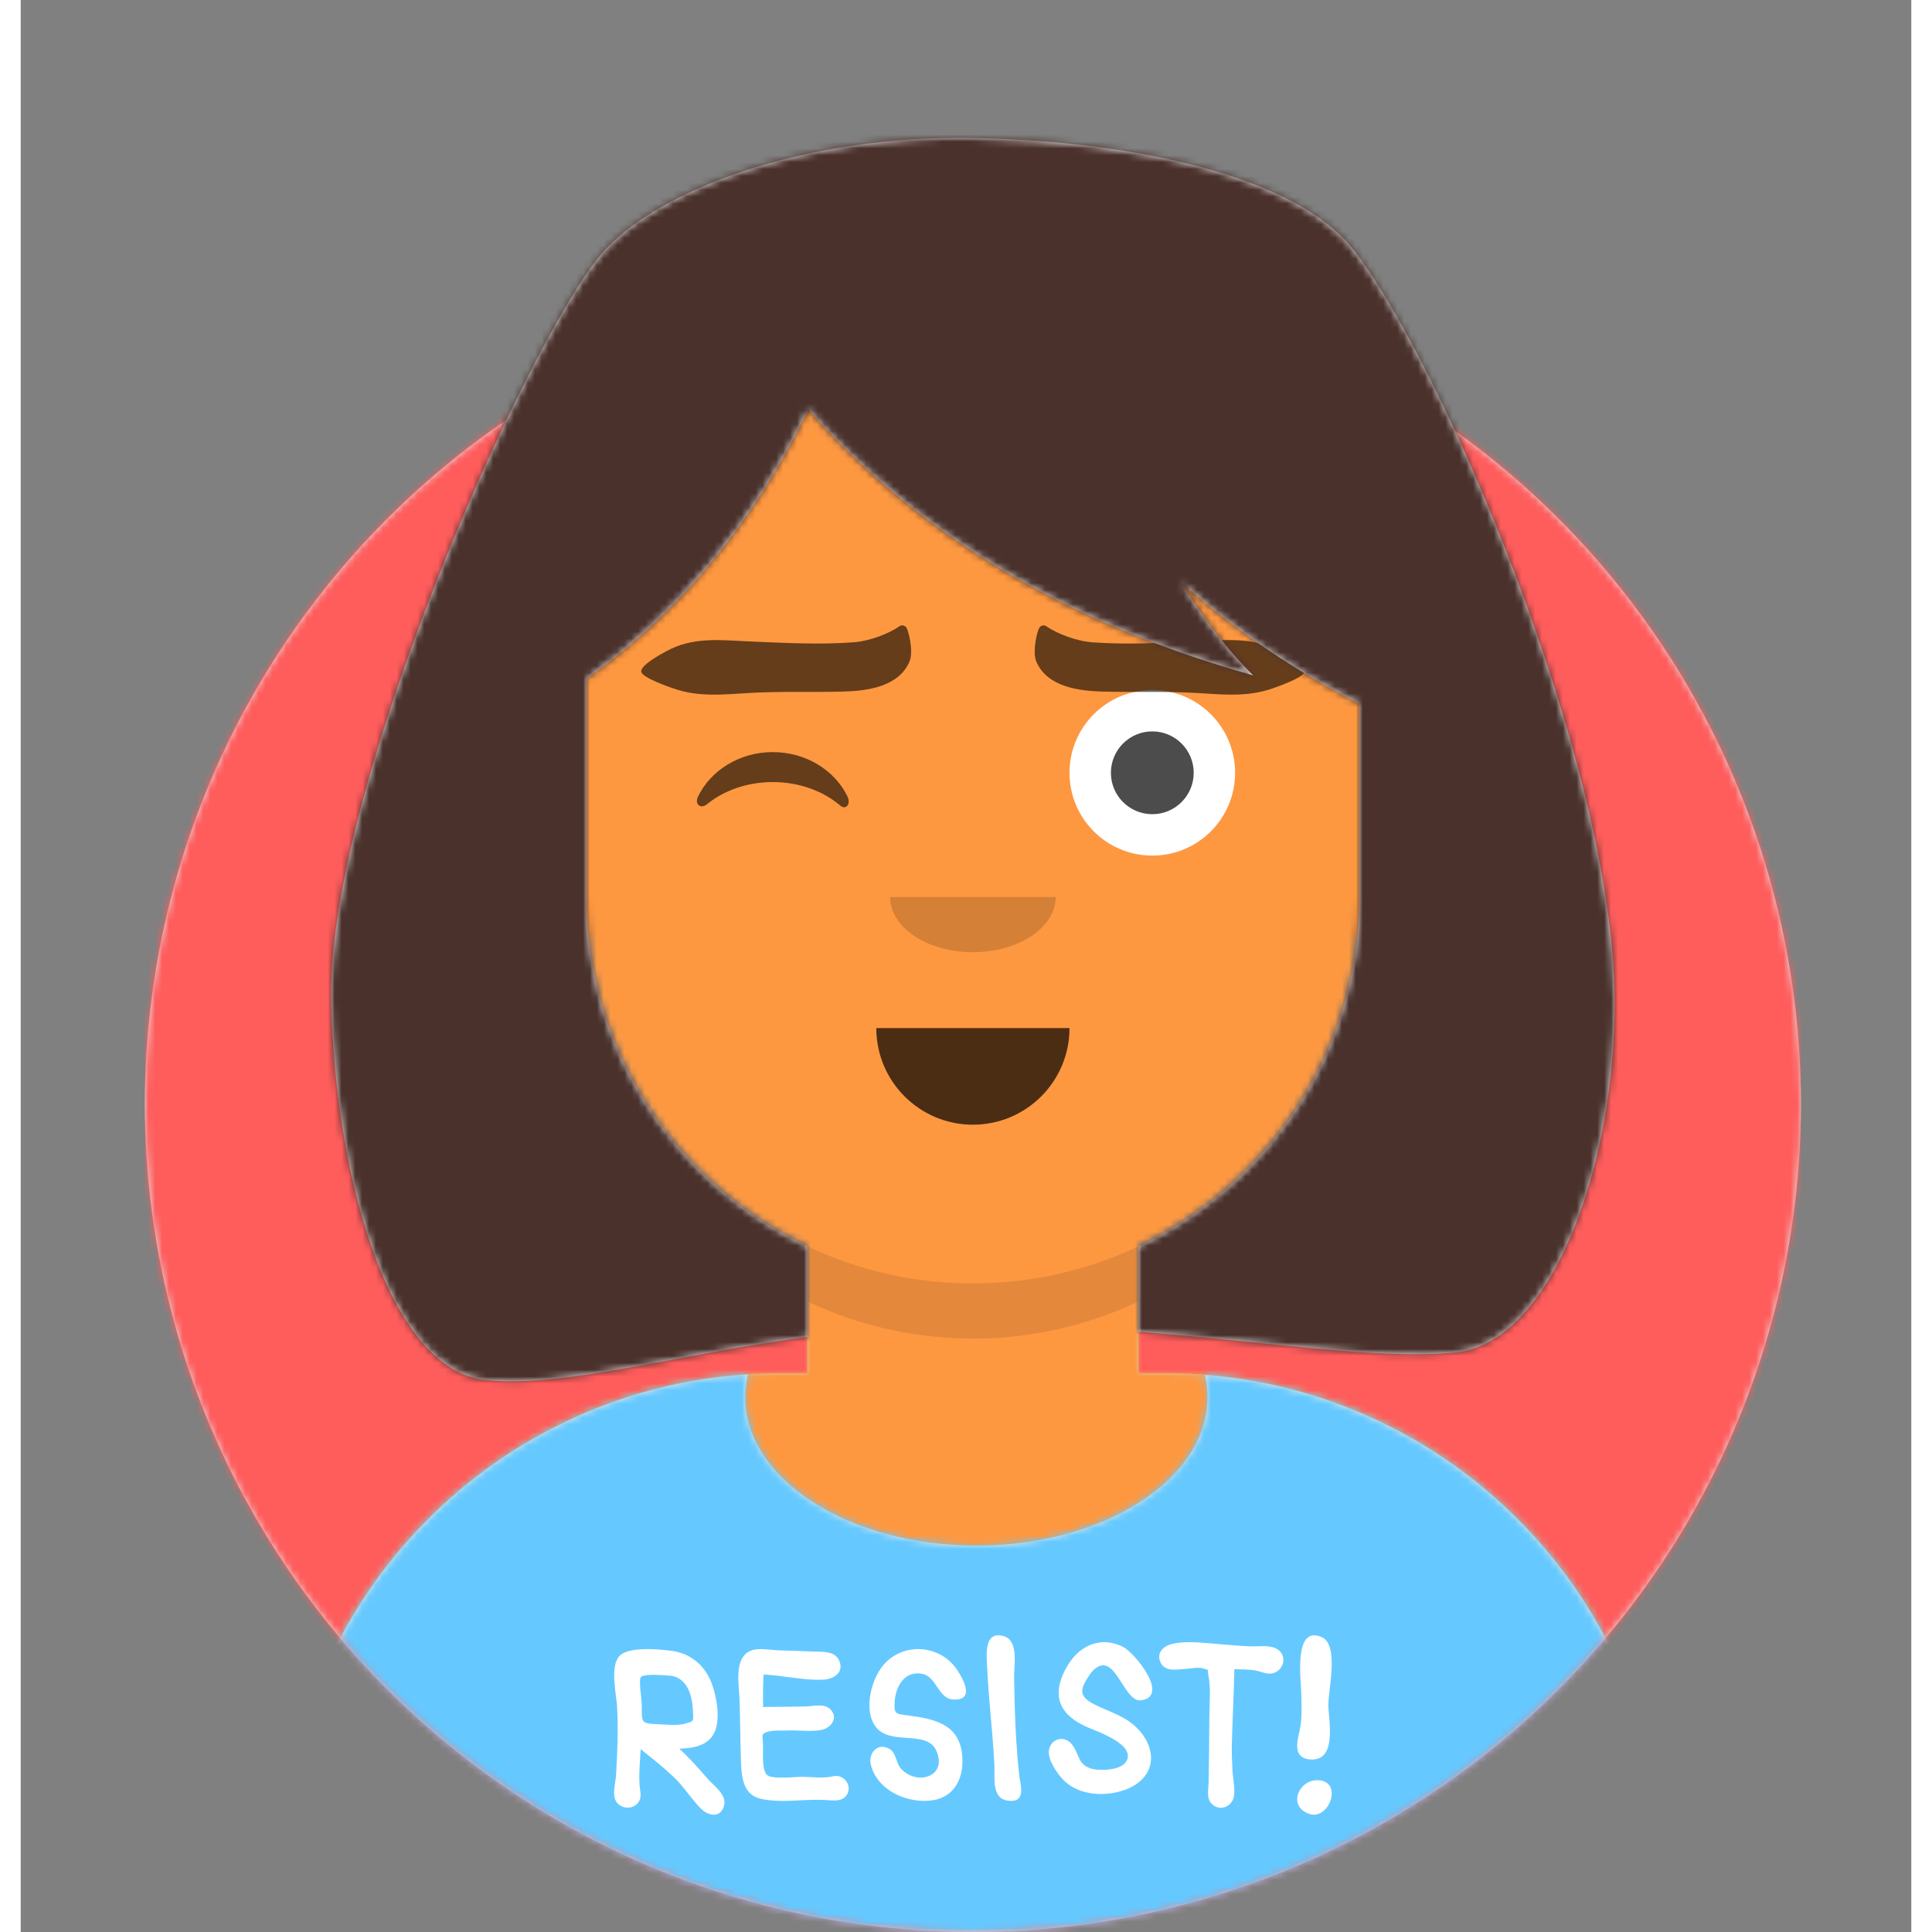 <?xml version="1.0" encoding="utf-8" ?><!DOCTYPE svg PUBLIC "-//W3C//DTD SVG 1.1//EN" "http://www.w3.org/Graphics/SVG/1.1/DTD/svg11.dtd"><svg width="280px" height="280px" viewBox="-6 0 274 280" version="1.1" xmlns="http://www.w3.org/2000/svg" xmlns:xlink="http://www.w3.org/1999/xlink"><rect x="-6" y="0" width="274" height="280" fill="#808080" stroke="none"/><desc>Py-Avataaars</desc> <g id="x28" stroke="none" stroke-width="1" fill="none" fill-rule="evenodd"><defs><circle id="x9" cx="120" cy="120" r="120"/><path id="x8" d="M12,160 C12,226.274 65.726,280 132,280 C198.274,280 252,226.274 252,160 L264,160 L264,-1.42108547e-14 L-3.19744231e-14,-1.42108547e-14 L-3.19744231e-14,160 L12,160 Z"/><path id="x11" d="M124,144.611 L124,163 L128,163 L128,163 C167.765,163 200,195.235 200,235 L200,244 L0,244 L0,235 C-4.86974701e-15,195.235 32.235,163 72,163 L72,163 L76,163 L76,144.611 C58.763,136.422 46.372,119.687 44.305,99.881 C38.48,99.058 34,94.052 34,88 L34,74 C34,68.054 38.325,63.118 44,62.166 L44,56 L44,56 C44,25.072 69.072,5.68137151e-15 100,0 L100,0 L100,0 C130.928,-5.68137151e-15 156,25.072 156,56 L156,62.166 C161.675,63.118 166,68.054 166,74 L166,88 C166,94.052 161.52,99.058 155.695,99.881 C153.628,119.687 141.237,136.422 124,144.611 Z"/></defs><g id="x26" transform="translate(-825,-1100)"><g transform="translate(825,1100)"> <g id="x22" stroke-width="1" fill-rule="evenodd" transform="translate(12,40)"><mask id="x12" fill="#FFFFFF"><use xlink:href="#x9"/></mask><use id="x21" fill="#E6E6E6" xlink:href="#x9"/><g id="x24" mask="url('#x12')" fill="#FF5C5C"><rect id="x25" x="0" y="0" width="240" height="240"/></g></g> <mask id="x16" fill="#FFFFFF"><use xlink:href="#x8"/></mask> <g id="x27" stroke-width="1" fill-rule="evenodd" mask="url('#x16')"><g id="x23" transform="translate(32,36)"><mask id="x13" fill="#FFFFFF"><use xlink:href="#x11"/></mask><use fill="#D0C6AC" xlink:href="#x11"/><g id="x6" mask="url('#x13')" fill="#FD9841"><g transform="translate(0,0)" id="x7"><rect x="0" y="0" width="264" height="280"/></g></g> <path id="x20" d="M156,79 L156,102 C156,132.928 130.928,158 100,158 C69.072,158 44,132.928 44,102 L44,79 L44,94 C44,124.928 69.072,150 100,150 C130.928,150 156,124.928 156,94 L156,79 Z" fill-opacity="0.1" fill="#000000" mask="url('#x13')"/></g><g id="x51" transform="translate(0,170)"><defs><path id="x10" d="M165.624,29.268 C202.76,32.137 232,63.18 232,101.052 L232,110 L32,110 L32,101.052 C32,62.835 61.775,31.572 99.393,29.197 C99.134,30.274 99,31.377 99,32.5 C99,44.374 113.998,54 132.5,54 C151.002,54 166,44.374 166,32.5 C166,31.402 165.872,30.322 165.624,29.268 Z"/></defs><mask id="x18" fill="#FFFFFF"><use xlink:href="#x10"/></mask><use id="x50" fill="#E6E6E6" fill-rule="evenodd" xlink:href="#x10"/><g id="py-avataaars-clothes-clothe-color-palette-blue_01" mask="url('#x18')" fill-rule="evenodd" fill="#65C9FF"><rect id="x52" x="0" y="0" width="264" height="110"/></g><g id="x49" mask="url('#x18'" stroke-width="1" fill-rule="evenodd"><g transform="translate(77,58)" id="x40"><g transform="translate(3,9)"><path id="x45" d="M102.565,21.071 C99.483,20.405 97.373,24.606 100.653,25.855 C103.468,26.927 105.498,21.71 102.565,21.071" fill="#FFFFFF"/><path id="x44" d="M101.191,18 C104.848,18 103.499,12.019 103.512,10.035 C103.526,7.898 105.057,1.439 102.623,0.301 C98.406,-1.67 99.562,6.626 99.588,8.269 C99.616,10.085 99.755,11.989 99.359,13.777 C99.01,15.357 98.23,18 101.191,18" fill="#FFFFFF"/><path id="x47" d="M96.058,1.974 C94.976,1.352 93.257,1.654 92.071,1.6 C90.722,1.539 89.381,1.405 88.036,1.307 C85.859,1.147 83.08,0.744 80.918,1.239 C79.692,1.519 78.58,2.464 79.157,3.847 C79.777,5.336 81.46,4.952 82.737,4.877 C83.322,4.842 84.77,4.588 85.342,4.788 C86.339,5.139 85.915,4.68 86.143,5.855 C86.492,7.662 86.283,9.855 86.268,11.693 C86.242,14.867 86.232,18.057 86.165,21.229 C86.139,22.465 85.724,23.861 86.922,24.677 C87.92,25.357 89.138,24.902 89.655,23.884 C90.169,22.871 89.681,20.817 89.626,19.688 C89.56,18.341 89.49,17.012 89.529,15.663 C89.633,12.078 89.811,8.496 89.897,4.909 C90.84,4.955 91.819,4.927 92.753,5.058 C93.436,5.154 94.418,5.594 95.075,5.559 C96.974,5.458 97.769,2.972 96.058,1.974" fill="#FFFFFF"/><path id="x48" d="M67.722,8.813 C67.71,8.76 67.64,8.169 67.722,8.813 M67.685,8.537 C67.689,8.562 67.686,8.545 67.685,8.537 M69.117,5.427 C72.533,1.446 73.7,9.774 76.363,9.422 C80.623,8.858 75.422,2.469 73.694,1.646 C70.179,-0.029 67.089,1.726 65.417,4.913 C63.319,8.912 64.647,11.621 68.675,13.357 C70.146,13.992 75.714,15.885 74.205,18.316 C73.445,19.54 70.679,19.645 69.505,19.402 C67.149,18.916 67.516,17.316 66.37,15.829 C65.337,14.489 63.34,14.882 63.028,16.61 C62.783,17.968 64.198,20.035 65.143,20.99 C67.376,23.246 71.183,23.427 74.03,22.4 C78.416,20.817 78.947,16.691 75.836,13.495 C74.087,11.7 71.903,11.155 69.723,10.077 C67.078,8.771 67.573,7.687 69.117,5.427" fill="#FFFFFF"/><path id="x46" d="M58.75,20.568 C58.186,15.743 58.054,10.851 57.97,6.005 C57.943,4.451 58.676,0.799 56.517,0.14 C53.602,-0.749 53.989,2.832 54.05,4.304 C54.255,9.217 54.892,14.093 55.121,19 C55.194,20.557 54.692,23.574 56.952,23.946 C59.703,24.4 58.96,21.865 58.75,20.568" fill="#FFFFFF"/><path id="x41" d="M49.472,4.679 C47.112,1.521 42.318,1.011 39.382,3.922 C37.31,5.976 36.005,10.841 37.966,13.325 C40.09,16.016 45.321,13.657 46.691,16.708 C48.373,20.451 43.961,21.856 41.617,19.371 C40.774,18.477 40.958,16.917 39.716,16.364 C37.954,15.579 36.853,17.292 37.2,18.723 C38.048,22.224 41.852,24.113 45.301,23.995 C49.069,23.865 50.703,21.018 50.464,17.596 C50.134,12.86 46.479,12.119 42.475,11.597 C40.776,11.376 40.553,11.397 40.658,9.645 C40.786,7.527 42.028,5.078 44.649,5.582 C46.755,5.987 46.943,9.153 49.104,9.3 C52.6,9.539 50.36,5.867 49.472,4.679" fill="#FFFFFF"/><path id="x42" d="M31.721,20.438 C30.384,20.758 28.758,20.536 27.394,20.511 C26.341,20.492 22.82,20.938 22.133,20.215 C21.373,19.415 21.62,16.968 21.588,15.929 C21.542,14.475 21.184,14.26 22.46,13.93 C23.209,13.736 24.367,13.833 25.142,13.798 C26.657,13.728 28.607,14.009 30.072,13.71 C31.441,13.43 32.574,11.959 31.322,10.706 C30.436,9.818 28.78,10.295 27.691,10.32 C25.657,10.366 23.622,10.356 21.588,10.392 C21.596,8.824 21.545,7.245 21.667,5.681 C24.514,5.822 27.479,6.563 30.326,6.427 C31.767,6.357 33.365,5.435 32.637,3.696 C32.012,2.206 30.115,2.41 28.793,2.351 C27.14,2.276 25.485,2.238 23.831,2.181 C22.607,2.139 20.826,1.736 19.672,2.288 C17.31,3.418 18.121,7.299 18.187,9.4 C18.271,12.066 18.272,14.668 18.364,17.356 C18.448,19.789 18.327,22.997 21.216,23.681 C24.105,24.365 27.461,23.714 30.408,23.857 C31.617,23.915 33.269,24.267 33.863,22.861 C34.432,21.512 33.133,20.087 31.721,20.438" fill="#FFFFFF"/><path id="x43" d="M8.41,5.879 C10.731,6.381 11.352,8.894 11.431,11.029 C11.484,12.49 11.613,12.402 10.427,12.769 C9.237,13.137 7.507,12.938 6.288,12.885 C3.745,12.776 4.053,12.607 4.004,9.94 C3.992,9.315 3.529,6.436 3.896,6.03 C4.372,5.502 7.735,5.827 8.41,5.879 M13.487,20.718 C12.197,19.214 10.901,17.777 9.453,16.432 C11.611,16.372 13.956,15.959 14.723,13.613 C15.371,11.631 14.808,8.613 14.055,6.741 C13.061,4.271 10.993,2.622 8.42,2.263 C6.624,2.012 2.142,1.59 0.8,2.973 C-0.665,4.482 0.352,8.622 0.442,10.47 C0.602,13.741 0.486,16.988 0.285,20.255 C0.221,21.31 -0.297,23.042 0.244,23.992 C0.844,25.046 2.303,25.309 3.213,24.529 C4.197,23.685 3.742,22.651 3.681,21.568 C3.588,19.892 3.756,18.164 3.855,16.494 C5.463,17.806 7.106,19.085 8.617,20.516 C10.11,21.93 11.181,23.718 12.608,25.143 C13.618,26.153 15.427,26.568 15.938,24.695 C16.377,23.087 14.367,21.744 13.487,20.718" fill="#FFFFFF"/></g></g></g></g><g id="x39" transform="translate(76,82)" fill="#000000"><g id="x32" transform="translate(2,52)" fill-opacity="0.7"><path id="x31" d="M40,15 C40,22.732 46.268,29 54,29 L54,29 C61.732,29 68,22.732 68,15"/></g><g id="x30" transform="translate(28,40)" fill-opacity="0.16"><path id="x29" d="M16,8 C16,12.418 21.373,16 28,16 L28,16 C34.627,16 40,12.418 40,8"/></g><g id="x35" transform="translate(0,8)"><circle id="x53" fill="#FFFFFF" cx="82" cy="22" r="12"/><circle id="x33" fill-opacity="0.7" fill="#000000" cx="82" cy="22" r="6"/><path id="x34" d="M16.16,25.447 C18.007,21.649 22.164,19 26.998,19 C31.814,19 35.959,21.63 37.815,25.407 C38.367,26.529 37.582,27.447 36.791,26.767 C34.34,24.66 30.859,23.344 26.998,23.344 C23.257,23.344 19.874,24.579 17.438,26.572 C16.547,27.3 15.62,26.558 16.16,25.447 Z" fill-opacity="0.6" fill="#000000"/></g><g id="x38" fill-opacity="0.6"><path id="x37" d="M38.569,10.702 C33.587,11.238 28.655,11.134 23.656,11.101 C19.823,11.076 15.92,10.689 12.325,12.509 C11.636,12.857 7.877,14.945 8.003,16.011 C8.104,16.863 12.013,18.064 12.717,18.284 C16.428,19.445 19.924,18.928 23.687,18.57 C28.302,18.132 32.914,18.175 37.532,17.874 C40.642,17.672 45.422,16.977 46.829,13.148 C47.253,11.995 46.815,9.734 46.307,8.506 C46.105,8.018 45.563,7.85 45.169,8.149 C43.756,9.222 40.985,10.443 38.569,10.702" transform="translate(27.5, 13.5) rotate(2.0) translate(-27.5, -13.5)"/><path id="x36" d="M95.569,10.702 C90.587,11.238 85.655,11.134 80.656,11.101 C76.823,11.076 72.92,10.689 69.325,12.509 C68.636,12.857 64.877,14.945 65.003,16.011 C65.104,16.863 69.013,18.064 69.717,18.284 C73.428,19.445 76.924,18.928 80.687,18.57 C85.302,18.132 89.914,18.175 94.532,17.874 C97.642,17.672 102.422,16.977 103.829,13.148 C104.253,11.995 103.815,9.734 103.307,8.506 C103.105,8.018 102.563,7.85 102.169,8.149 C100.756,9.222 97.985,10.443 95.569,10.702" transform="translate(84.5, 13.5) scale(-1, 1) rotate(2.0) translate(-84.5, -13.5)"/></g></g><g id="x0" stroke-width="1" fill-rule="evenodd"><defs><rect id="x14" x="0" y="0" width="264" height="280"/><path id="x15" d="M38,79.36 L38,111 C38,133.339 51.08,152.623 70,161.611 L70,174.746 C50.363,177.434 34.641,182.164 23.385,181 C9.162,179.531 1.496,150.796 1,126 C0.383,95.164 29.319,30.795 40,18 C47.923,8.509 69.695,0.551 94,1 C118.305,1.449 140.862,6.812 149,17 C161.324,32.428 186.869,91.079 187,126 C187.094,150.8 177.463,175.66 164,177 C152.921,178.103 137.476,175.511 118,173.997 L118,161.611 C136.92,152.623 150,133.339 150,111 L150,82.988 C140.479,78.131 131.863,72.248 124.154,65.341 C127.362,70.637 130.849,75.148 134.613,78.873 C107.596,71.293 86.106,58.45 70.141,40.345 C62.16,56.81 51.446,69.814 38,79.36 Z"/></defs><mask id="x19" fill="#FFFFFF"><use xlink:href="#x14"/></mask><g id="x1"/><g id="x4" mask="url('#x19')"><g transform="translate(-1,0)"><g id="x2" stroke-width="1" fill-rule="evenodd" transform="translate(39,19)"><mask id="x17" fill="#FFFFFF"><use xlink:href="#x15"/></mask><use id="x3" fill="#E6E6E6" xlink:href="#x15"/><g id="x5-brown_dark" mask="url('#x17')" fill="#4A312C"><g transform="translate(0,0) " id="x5"><rect x="0" y="0" width="264" height="280"/></g></g> </g> </g></g></g> </g></g></g></g></svg>